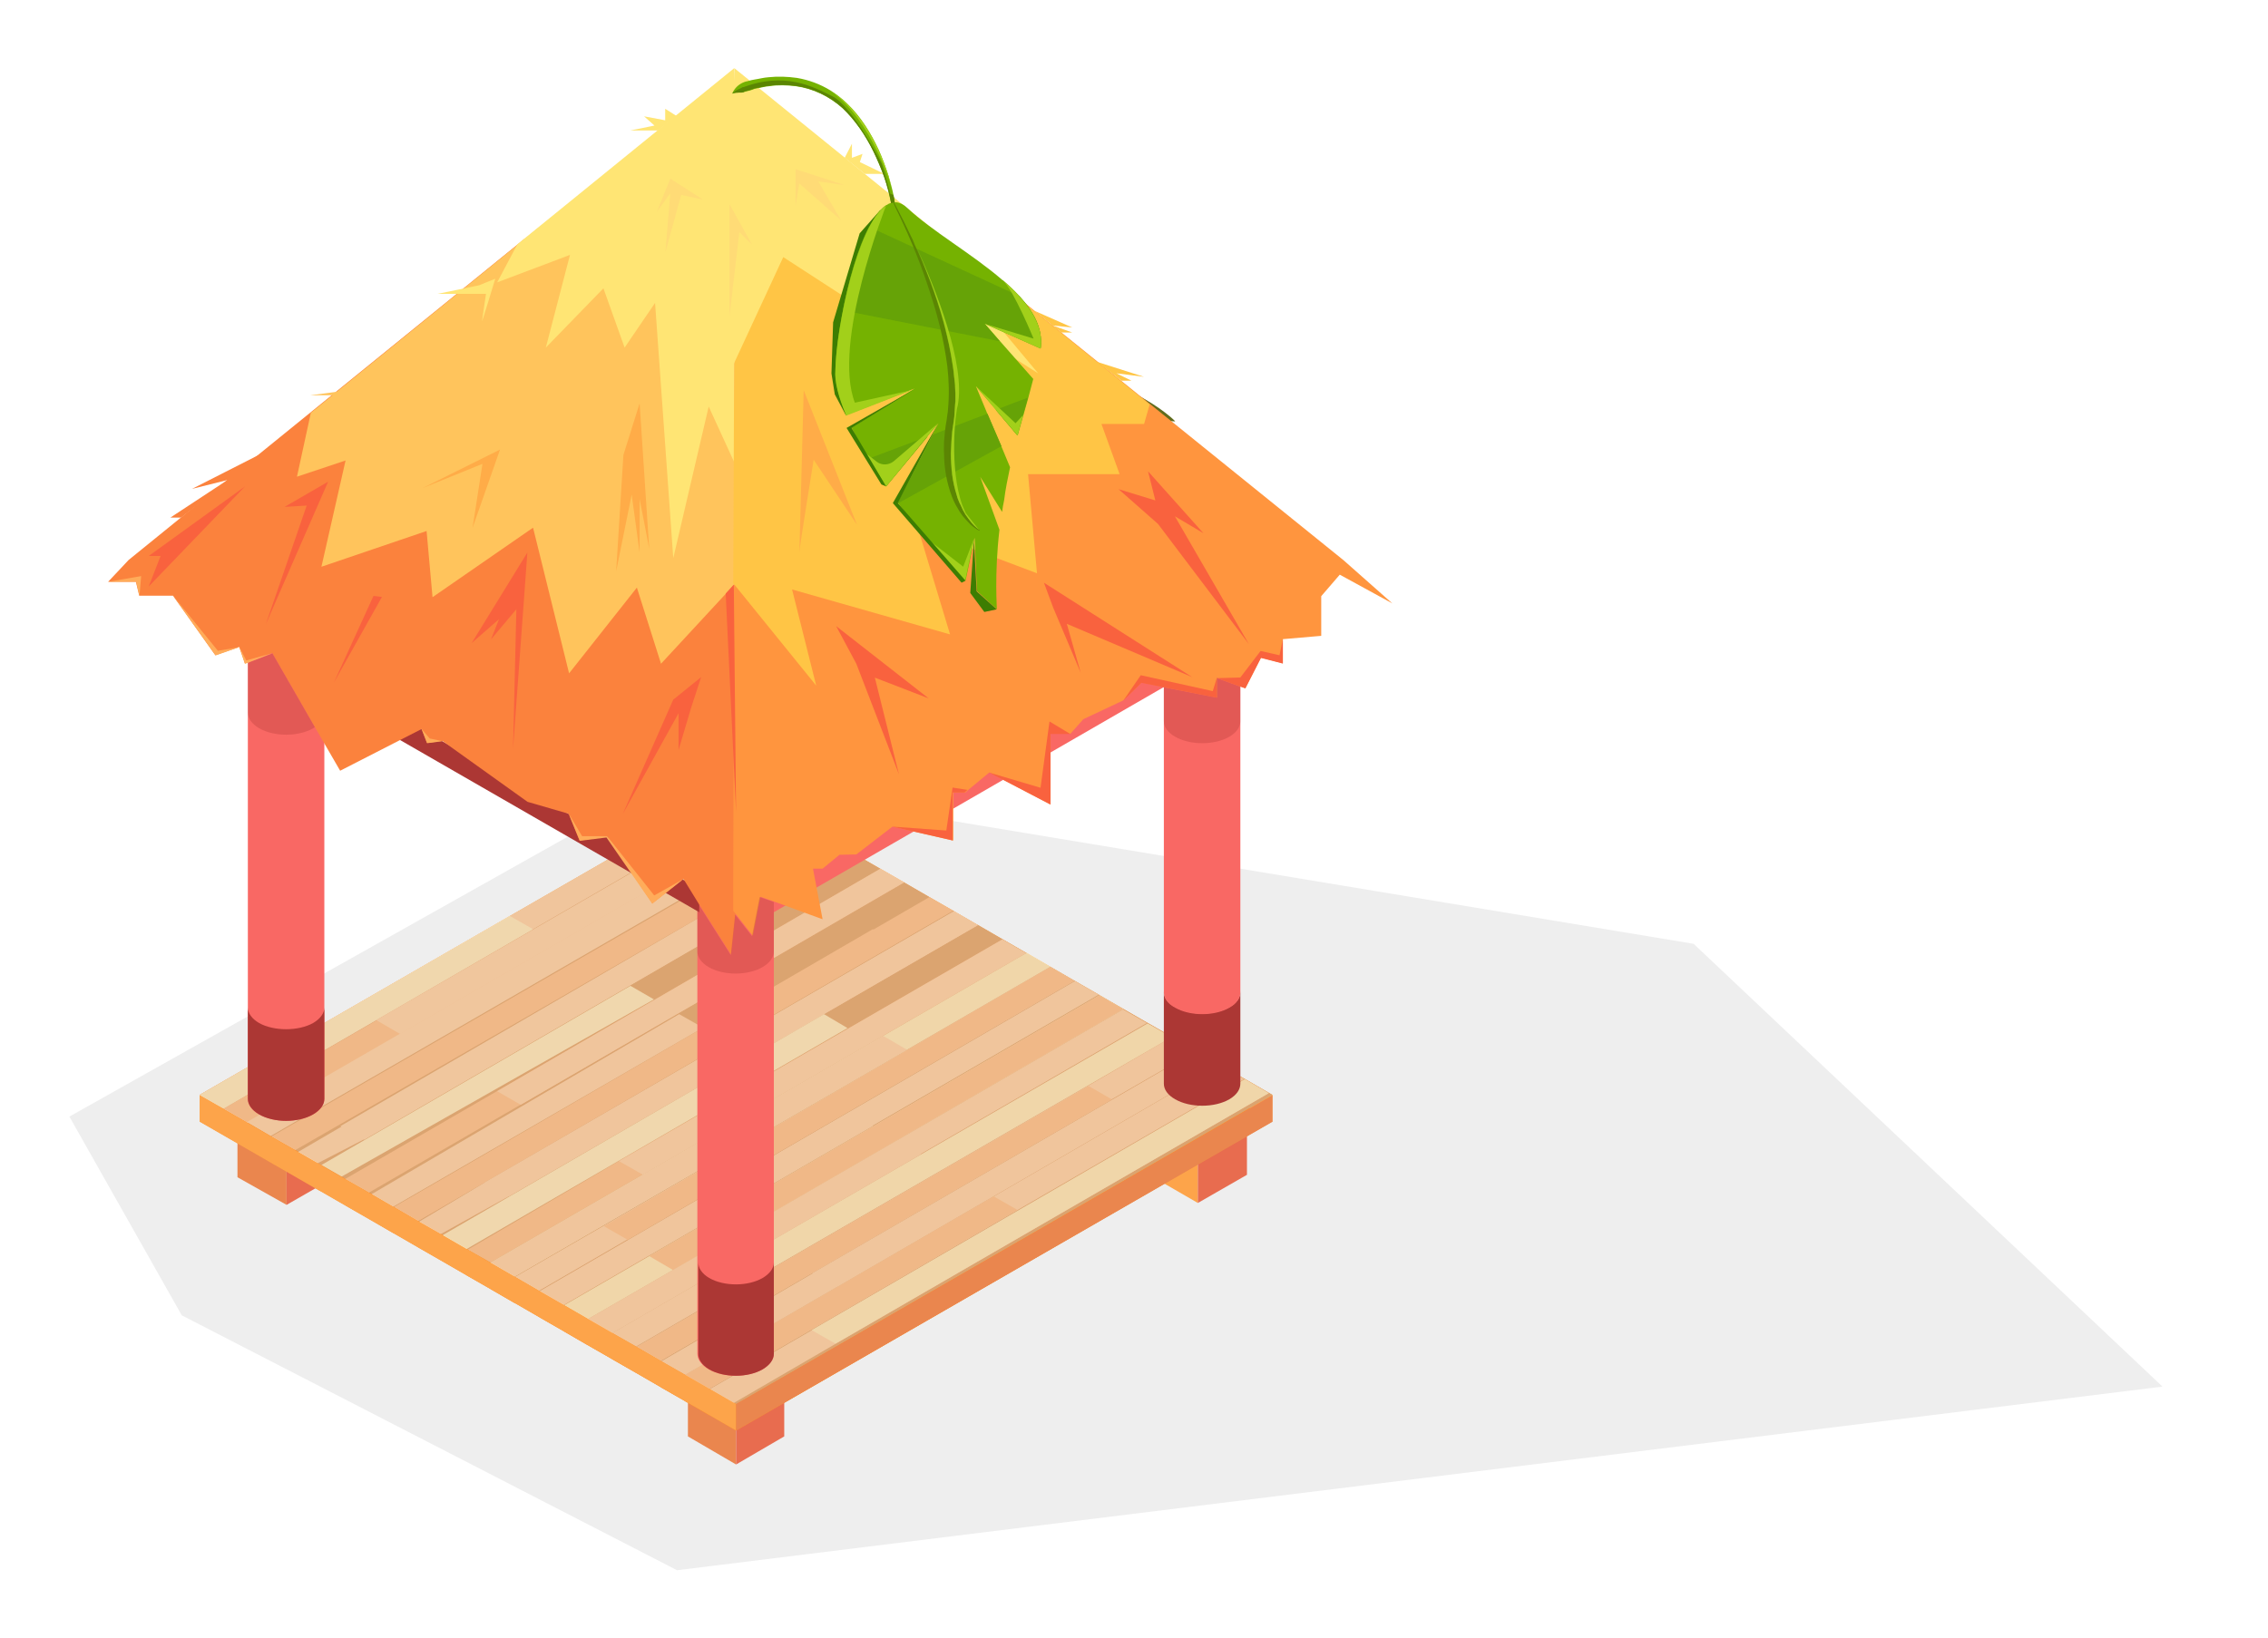 <svg width="1896" height="1370" viewBox="0 0 1896 1370" fill="none" xmlns="http://www.w3.org/2000/svg">
<path d="M566.005 1313L151.943 1099.85L58 933.674L566.005 648.291L1415.84 789.206L1807.8 1159.45L566.005 1313Z" fill="black" fill-opacity="0.07"/>
<path d="M166.942 937.629L615.483 1196.16L1063.75 937.629V915.508L615.483 656.975L166.942 915.508V937.629Z" fill="#FDA44A"/>
<path d="M960.353 538.496C958.974 539.88 1020.74 518.571 1026.53 446.618C1029.56 374.664 972.485 351.971 973.863 353.078C981.032 387.948 982.962 423.371 979.102 458.241L988.477 464.606H978.55C975.242 489.789 969.176 514.419 960.353 538.496Z" fill="#606B1C"/>
<path d="M789.794 393.261C846.961 362.327 913.563 347.413 982.384 352.384C984.327 353.213 930.768 301.287 853.343 313.992C837.803 317.307 826.148 322.555 816.99 328.907L828.645 339.127L808.942 335.536C783.134 360.118 789.794 394.642 789.794 393.261Z" fill="#606B1C"/>
<path d="M615.345 1224.58L575.084 1201.1V1125.11L615.345 1143.63V1224.58Z" fill="#EA864E"/>
<path d="M655.607 1201.1L615.346 1224.58V1143.63L655.607 1125.11V1201.1Z" fill="#E86C4F"/>
<path d="M1001.38 1005.91L961.119 982.634V906.438L1001.38 925.002V1005.91Z" fill="#FDA44A"/>
<path d="M1042.43 982.357L1001.38 1005.91V925.002L1042.43 906.438V982.357Z" fill="#E86C4F"/>
<path d="M239.571 1007.49L198.521 984.397V908.807L239.571 927.223V1007.49Z" fill="#EA864E"/>
<path d="M279.834 984.397L239.572 1007.49V927.223L279.834 908.807V984.397Z" fill="#E86C4F"/>
<path d="M1063.75 937.621L615.483 1196.16L613.269 1195.06L593.346 1183.44H592.793L572.87 1171.83L572.594 1171.55L552.671 1160.22L552.394 1159.94L532.471 1148.33L531.918 1148.05L511.995 1136.71L511.718 1136.44L491.795 1125.1V1124.82H491.242L471.319 1113.21L471.042 1112.93L451.119 1101.59L450.843 1101.32L430.92 1089.7H430.366L410.444 1078.09L410.167 1077.81L390.244 1066.48L389.967 1066.2L370.045 1054.59L369.491 1054.31L349.568 1042.97L349.292 1042.7L329.369 1031.08H328.815L309.169 1019.47H308.893L308.616 1019.19L288.693 1007.86L288.416 1007.58L268.493 995.965H267.94L248.017 984.352L247.74 984.075L227.818 972.738L227.264 972.461L207.341 960.848L207.065 960.571L187.142 949.234L186.865 948.958L166.942 937.621L426.216 788.026L615.483 679.079L634.299 689.863L634.852 690.14L654.775 701.753H655.052L674.975 713.367L675.251 713.644L695.174 724.98L695.728 725.257L715.65 736.871L715.927 737.147L735.85 748.484L736.127 748.761L756.05 760.098L756.603 760.374L776.526 771.988L776.803 772.265L796.726 783.601L797.279 783.878L817.202 795.216L817.478 795.492L837.401 807.105L837.678 807.382H837.955L857.601 818.719L858.154 818.995L878.077 830.609H878.354L898.277 842.223L898.83 842.499L918.753 853.837L919.029 854.113L938.953 865.727H939.229L959.152 877.34L959.705 877.617L979.628 888.954L979.905 889.231L999.828 900.844L1000.1 901.12L1020.03 912.458L1020.58 912.735L1040.5 924.348H1040.78L1060.7 935.962L1063.75 937.621Z" fill="#FC8D29"/>
<path d="M1063.75 915.516L615.483 1174.06L613.269 1172.95L593.346 1161.34H592.793L572.87 1149.72L572.594 1149.45L552.671 1138.11L552.394 1137.83L532.471 1126.22L531.918 1125.94L511.995 1114.61L511.718 1114.33L491.795 1102.99V1102.72H491.242L471.319 1091.1L471.042 1090.83L451.119 1079.49L450.843 1079.21L430.92 1067.6H430.366L410.444 1055.99L410.167 1055.71L390.244 1044.37L389.967 1044.1L370.045 1032.48L369.491 1032.21L349.568 1020.87L349.292 1020.59L329.369 1008.98H328.815L309.169 997.365H308.893L308.616 997.088L288.693 985.751L288.416 985.474L268.493 974.138L267.94 973.861L248.017 962.247L247.74 961.97L227.818 950.634L227.264 950.357L207.341 938.743L207.065 938.467L187.142 927.13L186.865 926.853L166.942 915.516L426.216 765.921L615.483 656.975L634.299 667.758L634.852 668.035L654.775 679.649H655.052L674.975 691.262L675.251 691.539L695.174 702.876L695.728 703.153L715.65 714.766L715.927 715.043L735.85 726.38L736.127 726.656L756.05 737.993L756.603 738.27L776.526 749.883L776.803 750.16L796.726 761.497L797.279 761.774L817.202 773.387H817.478L837.401 785.001L837.678 785.277H837.955L857.601 796.615L858.154 796.891L878.077 808.504H878.354L898.277 820.119L898.83 820.395L918.753 831.732L919.029 832.008L938.953 843.622L939.229 843.899L959.152 855.236L959.705 855.512L979.628 866.849L979.905 867.126L999.828 878.74L1000.1 879.016L1020.03 890.353L1020.58 890.63L1040.5 902.244H1040.78L1060.7 913.857L1063.75 915.516Z" fill="#E8B179"/>
<path d="M634.291 667.763L445.581 777.031L186.865 926.963L166.942 915.622L426.212 765.966L615.475 656.975L634.291 667.763Z" fill="#FFD6AA"/>
<path d="M654.816 679.656L334.234 865.159L206.887 938.805L186.678 927.177L314.302 853.53L634.884 668.027L654.816 679.656Z" fill="#FFC892"/>
<path d="M715.603 714.405L304.145 952.793L265.38 972.751L249.044 963.327L695.667 702.763L715.603 714.405Z" fill="#FFD7AB"/>
<path d="M755.865 737.797L435.445 923.576L308.439 997.223L288.517 985.872L415.799 912.224L735.943 726.445L755.865 737.797Z" fill="#FFC892"/>
<path d="M796.916 761.48L750.154 788.613L349.49 1020.91L329.567 1009.28L390.995 973.839L776.994 750.129L796.916 761.48Z" fill="#FFC892"/>
<path d="M817.442 773.589L425.168 1000.42L368.377 1031.96L350.093 1021.72L405.222 988.805L797.495 761.971L817.442 773.589Z" fill="#FFD6AA"/>
<path d="M857.703 796.973L537.255 982.21L410.238 1055.64L391.144 1044.88L517.33 970.892L837.779 785.654H838.055L857.703 796.973Z" fill="#FFC892"/>
<path d="M878.229 808.322L758.286 877.745L430.035 1067.48L410.091 1055.87L738.342 866.128L858.285 796.705L878.229 808.322Z" fill="#FFE9B8"/>
<path d="M897.965 820.165L524.418 1036.46L450.539 1079.33L430.616 1067.71L504.496 1025.11L878.043 808.548L897.965 820.165Z" fill="#FFD6AA"/>
<path d="M918.49 831.741L729.339 941.38L471.052 1091.17L451.142 1079.81L709.428 930.029L898.58 820.389L918.49 831.741Z" fill="#FFD6AA"/>
<path d="M939.016 843.847L562.924 1061.8L491.578 1103.01L471.667 1091.39L543.014 1050.18L919.105 832.229L939.016 843.847Z" fill="#FFE9B8"/>
<path d="M958.752 855.424L769.489 965.064L511.326 1114.85L491.403 1103.5V1103.22L749.566 953.713L938.83 844.072L958.752 855.424Z" fill="#FFD6AA"/>
<path d="M979.278 867.232L602.91 1084.77L531.839 1125.9L511.929 1114.58L582.999 1073.45L959.367 855.913L979.278 867.232Z" fill="#FFD6AA"/>
<path d="M999.803 878.583L929.797 918.965L552.376 1137.74L532.454 1126.13L910.152 907.625L979.88 866.967L999.803 878.583Z" fill="#FFD6AA"/>
<path d="M1020.33 890.16L699.631 1076.22L572.902 1149.59L552.979 1138.23L679.709 1064.59L1000.41 878.808L1020.33 890.16Z" fill="#FFD6AA"/>
<path d="M1040.06 902.267L850.636 1011.79L592.627 1161.43L572.716 1149.81L830.726 1000.46L1020.15 890.65L1040.06 902.267Z" fill="#FFD6AA"/>
<path d="M1060.59 914.108L698.388 1123.76L613.164 1173.27L593.241 1161.65L678.465 1112.42L1040.67 902.491L1060.59 914.108Z" fill="#FFD6AA"/>
<path d="M445.615 776.986L186.867 926.964L166.942 915.619L426.243 765.918L445.615 776.986Z" fill="#FFEABD"/>
<path d="M654.817 679.623L334.485 864.598L314.568 853.003L634.9 668.027L654.817 679.623Z" fill="#FFD7AB"/>
<path d="M658.764 700.154L226.358 949.858L206.414 938.256L638.819 688.553L658.764 700.154Z" fill="#FFD7AB"/>
<path d="M546.663 835.667L285.63 983.803L268.78 974.13L527.051 824.336L546.663 835.667Z" fill="#FFEABD"/>
<path d="M588.503 764.912L246.842 961.699L226.939 950.352L568.6 753.287L588.503 764.912Z" fill="#FFC892"/>
<path d="M715.603 714.415L304.488 953.015L284.568 941.64L695.684 702.763L715.603 714.415Z" fill="#FFD7AB"/>
<path d="M755.866 737.81L435.273 923.805L415.617 912.44L735.933 726.445L755.866 737.81Z" fill="#FFD6AA"/>
<path d="M587.715 859.345L328.632 1009.07L310.621 998.569L567.764 848.02L587.715 859.345Z" fill="#FFD6AA"/>
<path d="M749.55 788.335L349.461 1020.91L329.567 1009.26L390.907 973.783L729.656 776.97L749.55 788.335Z" fill="#FFC892"/>
<path d="M817.441 773.587L425.293 1000.38L405.354 988.766L797.502 761.971L817.441 773.587Z" fill="#FFD6AA"/>
<path d="M708.499 859.664L389.767 1044.59L369.829 1032.95L688.838 848.02L708.499 859.664Z" fill="#FFEABD"/>
<path d="M857.704 796.974L537.372 982.225L517.455 970.906L837.787 785.654H838.064L857.704 796.974Z" fill="#FFD6AA"/>
<path d="M758.234 877.791L430.032 1067.48L410.091 1055.87L738.293 866.177L758.234 877.791Z" fill="#FFD6AA"/>
<path d="M897.965 820.177L524.729 1036.7L504.823 1025.34L878.059 808.548L897.965 820.177Z" fill="#FFC892"/>
<path d="M729.814 941.467L471.086 1091.17L451.142 1079.82L709.869 930.122L729.814 941.467Z" fill="#FFD6AA"/>
<path d="M939.015 843.855L562.642 1061.96L542.716 1050.33L919.089 832.229L939.015 843.855Z" fill="#FFC892"/>
<path d="M770.076 965.148L511.368 1114.85L491.403 1103.5V1103.23L750.111 953.804L770.076 965.148Z" fill="#FFD6AA"/>
<path d="M979.277 867.236L602.889 1084.85L582.978 1073.53L959.365 855.913L979.277 867.236Z" fill="#FFE9B8"/>
<path d="M929.543 919.338L552.364 1137.74L532.454 1126.15L909.91 908.018L929.543 919.338Z" fill="#FFC892"/>
<path d="M1020.33 890.157L699.236 1076.17L679.289 1064.54L1000.38 878.808L1020.33 890.157Z" fill="#FFD6AA"/>
<path d="M850.599 1011.73L592.624 1161.43L572.716 1149.81L830.691 1000.38L850.599 1011.73Z" fill="#FFC892"/>
<path d="M1060.59 914.096L698.421 1123.53L678.5 1112.21L1040.67 902.491L1060.59 914.096Z" fill="#FFE9B8"/>
<path opacity="0.1" d="M166.942 915.516L615.483 1174.06L709.286 1119.86L1063.75 915.516L615.483 656.975L166.942 915.516Z" fill="#672B22"/>
<path d="M1036.91 829.073V906.157C1036.91 910.87 1033.85 915.584 1027.73 919.189C1015.22 926.398 994.924 926.398 982.413 919.189C976.019 915.584 972.961 910.87 972.961 906.157V829.073C972.961 834.064 976.019 838.779 982.413 842.106C994.924 849.315 1015.22 849.315 1027.73 842.106C1033.85 838.779 1036.91 834.064 1036.91 829.073Z" fill="#AC3734"/>
<path d="M1036.91 473.825V829.607C1036.91 834.591 1033.85 839.299 1027.73 842.621C1015.22 849.82 994.924 849.82 982.413 842.621C976.019 839.299 972.961 834.591 972.961 829.607V473.825H1036.91Z" fill="#F96864"/>
<path d="M1027.5 460.992C1040.04 468.091 1040.04 479.559 1027.5 486.658C1015.24 493.757 994.903 493.757 982.365 486.658C969.826 479.559 969.826 468.091 982.365 460.992C994.903 453.893 1015.24 453.893 1027.5 460.992Z" fill="#F96864"/>
<path d="M271.148 487.245V918.851C271.148 923.824 267.826 928.522 261.736 931.838C249.279 939.022 229.072 939.022 216.615 931.838C210.525 928.522 207.203 923.824 207.203 918.851V487.245H271.148Z" fill="#F96864"/>
<path d="M582.978 699.604V1131.98C582.978 1136.68 586.299 1141.38 592.389 1144.98C604.846 1152.17 625.054 1152.17 637.51 1144.98C643.6 1141.38 646.922 1136.68 646.922 1131.98V699.604H582.978Z" fill="#F96864"/>
<path d="M166.942 915.911V938L615.345 1196.16V1174.07L166.942 915.911Z" fill="#FDA44A"/>
<path d="M1063.75 915.911V938L615.346 1196.16V1174.07L1063.75 915.911Z" fill="#EA864E"/>
<path d="M646.923 762.761L972.962 574.49V555.138L646.923 743.408V762.761Z" fill="#F96864"/>
<path d="M584.556 762.76L271.148 582.369V563.031L584.556 743.422V762.76Z" fill="#AC3734"/>
<path d="M615.344 761.214L614.791 764.534L611.193 798.286L583.242 754.298L571.342 734.932L545.329 755.405L507.415 699.244L484.446 702.841L475.313 680.432L440.997 670.473L369.875 619.569L356.868 621.229L352.44 609.61L284.362 644.467L263.053 607.673L227.63 545.98L207.151 553.726L204.66 554.556L199.956 541L180.03 547.917L144.608 498.119H116.38L113.613 486.5H90.366L107.524 468.241L438.23 199.89C438.23 199.89 530.661 215.106 535.089 218.149C539.517 220.915 570.789 253.006 570.789 253.006L613.407 385.246L613.684 386.352L615.068 736.869L615.344 761.214Z" fill="#FB823D"/>
<path d="M1164.01 504.588L1120.02 480.53L1104.53 498.504V531.687L1072.45 534.452V554.639L1054.19 549.938L1041.19 575.378L1037.04 573.996L1017.4 566.806V583.121L973.415 574.549L954.328 570.677L939.114 585.61L905.643 601.372L894.855 613.539H878.257V672.715L866.086 666.355L827.083 645.892L809.379 660.548L806.889 662.76H796.931V702.857L746.032 691.243L715.881 714.47L701.773 714.747L687.665 726.361H679.643L687.665 768.67L647.555 754.014L635.66 749.866L629.298 782.496L615.191 764.522L612.978 761.48V736.592L613.808 385.406L614.084 229.169C614.084 229.169 648.385 205.112 654.747 198.199C661.386 191.285 704.263 189.626 704.263 189.626L843.956 242.995L1123.07 468.363L1164.01 504.588Z" fill="#FF953E"/>
<path d="M259.865 345.188L248.255 398.611L288.889 385.048L268.71 473.901L356.613 444.007L361.588 499.367L445.621 441.239L475.751 563.031L532.418 491.339L552.597 555.004L615.345 487.187L614.792 378.958C614.792 378.958 589.361 277.649 593.231 269.345C597.101 261.318 564.207 222.842 552.597 215.092C540.987 207.064 451.149 189.626 451.149 189.626L259.865 345.188Z" fill="#FFC45C"/>
<path d="M613.767 57L432.499 204.278L415.617 236.114L476.501 213.137L456.299 290.651L504.452 241.097L522.164 290.651L547.625 253.278L562.846 466.72L592.457 339.928L613.767 386.437V57Z" fill="#FFE574"/>
<path d="M612.978 487.656L682.33 573.294L662.16 492.904L794.233 530.475L767.432 441.798L866.901 479.368L859.441 396.493H935.977L920.781 354.503H956.424L961.121 338.204L843.692 243.173L733.446 157.259L676.251 190.686L614.083 215.272L612.978 487.656Z" fill="#FFC545"/>
<path d="M613.919 57L843.389 242.981L796.446 226.628L867.966 312.274L715.537 214.987L754.749 279.845L654.787 214.987L605.082 322.252L613.919 57Z" fill="#FFE574"/>
<path d="M646.923 1055.64V1132.04C646.923 1136.72 643.628 1141.41 637.587 1145C625.23 1152.17 605.186 1152.17 592.829 1145C586.788 1141.41 583.768 1136.72 583.768 1132.04V1055.64C583.768 1060.33 586.788 1065.02 592.829 1068.6C605.186 1075.77 625.23 1075.77 637.587 1068.6C643.628 1065.02 646.923 1060.33 646.923 1055.64Z" fill="#AC3734"/>
<path opacity="0.3" d="M646.922 754.29V795.625C646.922 800.341 643.6 805.057 637.51 808.664C625.054 815.877 604.846 815.877 592.389 808.664C586.299 805.057 582.978 800.341 582.978 795.625V754.567L610.936 798.677L614.535 764.832L628.652 782.864L635.019 750.129L646.922 754.29Z" fill="#AC3734"/>
<path d="M271.148 842.493V918.886C271.148 923.575 267.826 928.263 261.736 931.848C249.279 939.019 229.072 939.019 216.615 931.848C210.525 928.263 207.203 923.575 207.203 918.886V842.493C207.203 847.182 210.525 851.87 216.615 855.455C229.072 862.35 249.279 862.35 261.736 855.455C267.826 851.87 271.148 847.182 271.148 842.493Z" fill="#AC3734"/>
<path opacity="0.3" d="M263.253 608.123C262.698 608.307 262.236 608.584 261.866 608.952C249.38 616.143 229.124 616.143 216.637 608.952C210.533 605.357 207.203 600.656 207.203 595.955V554.196L227.736 546.453L263.253 608.123Z" fill="#AC3734"/>
<path d="M90.366 486.496L117.997 481.719L116.601 498.297L113.81 486.496H90.366Z" fill="#FFAC5A"/>
<path d="M144.839 498.298L182.14 544.164L200.1 541.125L180.206 548.033L144.839 498.298Z" fill="#FFAC5A"/>
<path d="M200.1 540.927L205.902 552.237L227.73 546.147L204.797 555.137L200.1 540.927Z" fill="#FFAC5A"/>
<path d="M352.461 609.608L359.245 617.502L369.829 619.758L357.074 621.45L352.461 609.608Z" fill="#FFAC5A"/>
<path d="M475.614 680.658L486.625 699.2H507.547L546.912 748.737L571.137 735.176L545.26 755.655L506.996 700.307L484.698 703.074L475.614 680.658Z" fill="#FFAC5A"/>
<path d="M312.233 498.298L279.044 570.926L319.305 499.126L312.233 498.298Z" fill="#F9623E"/>
<path d="M562.813 585.037L520.611 680.658L567.255 596.401V627.166L577.806 591.689L586.135 566.189L562.813 585.037Z" fill="#F9623E"/>
<path d="M204.836 406.722L124.313 464.91H134.241L124.313 490.402L204.836 406.722Z" fill="#F9623E"/>
<path d="M237.891 423.844L274.307 402.774L222.204 521.98L256.379 422.734L237.891 423.844Z" fill="#F9623E"/>
<path d="M394.302 537.705L440.879 461.982L428.886 626.186L431.675 509.413L410.478 534.654L417.172 517.734L394.302 537.705Z" fill="#F9623E"/>
<path d="M606.661 496.302L615.345 679.079L613.445 488.824L606.661 496.302Z" fill="#F9623E"/>
<path d="M715.88 555.027L751.523 647.501L731.353 566.621L776.391 584.011L699.025 523.559L715.88 555.027Z" fill="#F9623E"/>
<path d="M880.465 508.15L903.479 562.614L891.833 521.628L996.643 566.189L872.701 487.245L880.465 508.15Z" fill="#F9623E"/>
<path d="M968.056 438.096L1044.01 538.559L982.194 431.731L1006.03 445.845L959.74 394.092L965.838 418.447L935.068 409.036L968.056 438.096Z" fill="#F9623E"/>
<path d="M671.856 326.199C671.856 326.199 668.237 465.501 668.237 461.915C668.237 458.329 680.207 384.403 680.207 384.403L716.393 438.744L671.856 326.199Z" fill="#FFAC48"/>
<path d="M762.971 289.885L823.266 367.25L778.867 302.595L835.599 320.278L762.971 289.885Z" fill="#FFAC48"/>
<path d="M353.251 408.141L417.985 375.935L395.024 441.458L403.323 387.873L353.251 408.141Z" fill="#FFAC48"/>
<path d="M521.166 380.404L515.087 477.772L528.073 413.598L534.705 462.005V417.194L542.717 458.686L534.705 337.252L521.166 380.404Z" fill="#FFAC48"/>
<path d="M400.476 238.549L365.881 245.704H406.288C406.288 245.704 402.966 267.72 402.966 268.545C402.966 269.646 414.037 233.045 414.037 233.045L400.476 238.549Z" fill="#FFE574"/>
<path d="M310.184 323.83L259.308 330.51H295.806L276.727 367.249L307.143 337.19C307.143 337.19 313.779 366.971 313.779 363.074C313.779 359.456 310.184 323.83 310.184 323.83Z" fill="#FFC45C"/>
<path d="M215.801 380.672L160.526 408.791L190.247 401.348L142.471 432.775H151.359L217.468 381.775L215.801 380.672Z" fill="#FB823D"/>
<path d="M864.809 259.887L896.386 273.854L880.043 272.177L896.386 278.044H887.245L864.809 259.887Z" fill="#FFC545"/>
<path d="M916.91 302.516L956.382 315.093L933.311 312.149L945.819 318.304H937.48L916.91 302.516Z" fill="#FFC545"/>
<path d="M706.131 131.963L712.21 120.155V131.963L721.051 128.668L718.841 135.533L739.287 145.417H722.986L706.131 131.963Z" fill="#FFE574"/>
<path d="M550.193 109.102H526.928L547.11 104.976L538.42 97.273L556.08 100.574V90.945L565.61 96.998L550.193 109.102Z" fill="#FFE574"/>
<path d="M560.361 149.364L549.032 177.227L560.361 161.624L556.216 210.941L569.479 163.017L587.715 166.918L560.361 149.364Z" fill="#FFDB76"/>
<path d="M665.08 141.471V172.474L668.152 153.374L703.059 184.1L684.07 151.713L706.131 154.758L665.08 141.471Z" fill="#FFDB76"/>
<path d="M609.819 170.679V264.622L618.057 194.095L628.766 204.688L609.819 170.679Z" fill="#FFDB76"/>
<path opacity="0.3" d="M1036.91 574.186V603.016C1036.91 607.728 1033.85 612.441 1027.73 616.044C1015.22 623.252 994.924 623.252 982.413 616.044C976.019 612.441 972.961 607.728 972.961 603.016V574.74L1017.17 583.334V566.979L1036.91 574.186Z" fill="#AC3734"/>
<path d="M808.758 660.487L806.276 662.697H796.347V702.761L745.603 691.157L791.107 694.472L796.347 658.553L808.758 660.487Z" fill="#F9623E"/>
<path d="M826.916 646.023L869.868 658.705L877.35 603.293L894.808 613.769H878.181V672.764L826.916 646.023Z" fill="#F9623E"/>
<path d="M939.016 585.925L953.652 564.61L1013.86 577.898L1017.17 567.102V583.434L954.205 570.977L939.016 585.925Z" fill="#F9623E"/>
<path d="M1017.17 567.065L1036.89 566.51L1053.83 544.32L1069.65 547.926L1072.43 534.612V554.86L1054.1 550.145L1041.05 575.663L1017.17 567.065Z" fill="#F9623E"/>
<path d="M736.13 175.416L718.656 195.124L696.466 269.515L695.079 312.262L697.853 329.749L707.284 347.514L736.13 175.416Z" fill="#3D7D02"/>
<path d="M762.373 325.721L764.59 324.891L711.939 357.524C715.819 365.82 720.53 374.669 725.795 383.519C730.506 391.262 735.494 399.006 740.759 406.749L775.398 364.714L784.542 353.928C784.265 354.205 782.325 357.8 779.831 363.055C772.626 377.159 758.771 404.537 750.458 420.3C750.642 420.484 750.735 420.577 750.735 420.577C752.582 423.158 754.522 425.739 756.554 428.32C773.18 450.168 792.301 470.632 807.265 485.289L814.747 449.614L816.687 494.138C826.663 503.541 833.313 509.349 833.313 509.349C833.59 509.349 831.096 480.864 835.53 442.977L819.458 398.729L837.747 428.044C838.117 424.909 838.671 421.683 839.41 418.364C840.518 409.238 842.458 399.836 844.398 390.71L836.916 372.734L825.277 345.632L815.855 322.955L832.759 342.867L850.771 364.161C853.819 353.099 856.867 342.59 859.639 332.634C861.116 327.103 862.502 321.849 863.795 316.871L835.807 285.068L823.06 270.411C824.446 270.964 852.988 283.685 869.892 291.152C870.077 290.599 870.169 290.046 870.169 289.493C871.554 274.282 864.072 260.455 852.157 247.457C848.092 243.033 843.566 238.7 838.578 234.46C838.394 234.275 838.209 234.183 838.024 234.183C812.807 212.336 778.723 192.978 758.494 173.896C752.397 168.088 746.301 167.812 740.759 171.683C740.759 171.683 740.666 171.683 740.481 171.683C735.771 175.002 731.06 181.363 726.626 189.659C717.204 207.358 709.723 234.183 704.735 259.349C700.855 278.154 698.638 296.13 698.361 309.128C697.53 317.977 700.855 331.528 707.506 347.015L762.373 325.721Z" fill="#75B201"/>
<path d="M835.77 285.359L823.009 270.652C824.396 271.207 852.97 283.972 869.892 291.464C870.077 290.909 870.17 290.354 870.17 289.799C871.557 274.537 864.066 260.663 852.137 247.621L726.467 189.626C717.035 207.385 709.545 234.301 704.552 259.553L835.77 285.359Z" fill="#66A307"/>
<path d="M832.441 342.763L850.428 364.092C853.472 353.012 856.515 342.487 859.282 332.515C851.811 335.285 842.68 338.608 832.441 342.763Z" fill="#66A307"/>
<path d="M750.34 420.654C750.525 420.839 750.618 420.931 750.618 420.931L837.178 373.055L825.489 345.935C811.851 351.193 795.986 357.004 779.843 363.369C772.606 377.483 758.69 404.88 750.34 420.654Z" fill="#66A307"/>
<path d="M725.867 383.598C730.591 391.306 735.592 399.014 740.871 406.721L775.602 364.881C759.209 370.937 742.26 377.543 725.867 383.598Z" fill="#66A307"/>
<path d="M746.393 168.587C747.129 170.246 747.865 171.906 748.602 173.566C758.543 193.759 767.38 214.506 774.56 235.806C778.703 247.977 782.569 260.149 785.606 272.597C788.368 283.662 790.485 294.911 791.958 306.344C793.339 318.239 793.615 330.411 792.51 342.305C792.51 343.688 792.234 345.072 791.958 346.732L791.406 351.157C790.853 354.2 790.301 357.243 790.025 360.286C789.749 363.329 789.473 366.372 789.197 369.414C789.197 372.734 788.92 375.776 789.197 378.819C789.197 384.905 789.749 391.267 790.853 397.353C791.958 403.438 793.615 409.524 795.824 415.333C796.377 416.808 797.021 418.284 797.757 419.759C798.31 421.142 799.138 422.526 799.967 423.909C801.44 426.675 803.096 429.257 804.937 431.654C806.962 434.052 809.08 436.357 811.289 438.57C813.498 440.506 815.983 442.442 818.745 443.825L819.021 443.549C818.837 443.18 818.561 442.904 818.193 442.719C817.272 441.981 816.444 441.244 815.707 440.506C814.603 439.584 813.498 438.478 812.394 437.187C810.553 434.974 808.804 432.669 807.147 430.271C805.49 427.689 804.109 425.015 803.004 422.249C802.268 420.958 801.623 419.575 801.071 418.099C800.519 416.716 799.966 415.333 799.69 413.95C797.849 408.233 796.561 402.425 795.824 396.523C795.088 390.622 794.72 384.72 794.72 378.819C794.904 372.918 795.272 366.924 795.824 360.839C796.377 357.796 796.653 355.03 797.205 351.987L797.757 347.285C797.757 345.902 798.033 344.242 798.033 342.582L798.31 338.156C798.586 336.496 798.586 334.837 798.586 333.454C798.586 331.794 798.586 330.411 798.586 328.751L798.31 324.048C798.31 322.573 798.218 321.005 798.033 319.346L797.481 314.92C797.205 311.877 796.929 308.834 796.377 305.791C792.787 281.449 785.883 257.659 777.322 234.976C773.272 224.28 768.853 213.676 764.067 203.164C764.067 203.164 764.067 203.073 764.067 202.888C763.698 202.335 763.422 201.689 763.238 200.951C758.267 190.44 753.02 179.928 747.497 169.417C747.129 168.864 746.853 168.495 746.669 168.311L746.393 168.587Z" fill="#5B8503"/>
<path d="M798.765 328.84C798.765 330.502 798.765 331.887 798.765 333.55C798.765 334.935 798.764 336.598 798.491 338.26L798.217 342.694C798.217 344.356 797.943 346.018 797.943 347.404L797.396 352.114C796.849 355.162 796.575 357.932 796.027 360.98C795.48 367.076 795.115 373.079 794.932 378.99C794.932 384.901 795.297 390.812 796.027 396.723C796.757 402.634 798.034 408.452 799.859 414.179C800.133 415.564 800.681 416.949 801.228 418.335C801.775 419.812 802.414 421.198 803.144 422.491C804.239 425.262 805.608 427.94 807.25 430.526C808.893 432.928 810.626 435.237 812.451 437.453C813.546 438.746 814.641 439.855 815.736 440.778C816.466 441.517 817.287 442.256 818.199 442.995C818.564 443.18 818.838 443.457 819.02 443.826L807.25 428.864L804.513 422.491C793.29 391.458 798.765 344.079 800.681 339.091C807.25 304.457 782.615 242.115 764.549 203.047C769.293 213.576 773.673 224.197 777.688 234.911C786.173 257.631 793.016 281.46 796.575 305.842C797.122 308.89 797.396 311.938 797.67 314.986L798.217 319.419C798.4 321.081 798.491 322.651 798.491 324.129L798.765 328.84Z" fill="#A2D01A"/>
<path d="M707.478 347.514L762.18 326.229C761.075 326.505 730.961 333.14 714.661 336.733C695.322 286.699 740.631 172.258 740.631 172.258C740.631 172.258 740.538 172.258 740.354 172.258C717.147 188.014 699.189 271.772 698.361 309.643C697.532 318.765 700.847 332.034 707.478 347.514Z" fill="#A2D01A"/>
<path d="M822.969 270.669C824.357 271.223 852.947 283.978 869.879 291.464C870.064 290.909 870.157 290.354 870.157 289.8C872.1 269.559 857.943 251.537 838.513 234.624C847.395 242.665 864.05 283.146 864.05 283.146L822.969 270.669Z" fill="#A2D01A"/>
<path d="M784.285 353.83L747.153 385.676C743.027 388.999 737.251 389.276 733.125 386.23L723.498 378.753L740.827 406.723L784.285 353.83Z" fill="#A2D01A"/>
<path d="M855.334 347.01L848.986 353.898L815.862 323.041L850.642 364.092L855.334 347.01Z" fill="#A2D01A"/>
<path d="M814.285 450.245L805.209 473.859L771.655 447.773L806.859 485.667L814.285 450.245Z" fill="#A2D01A"/>
<path d="M833.231 509.526L822.879 511.718L811.127 495.828L814.205 451.721L816.443 494.458L833.231 509.526Z" fill="#3D7D02"/>
<path d="M807.18 485.581L803.849 487.246L746.393 420.677L784.419 353.83L750.556 420.677L807.18 485.581Z" fill="#3D7D02"/>
<path d="M740.705 406.722L736.823 405.073L707.71 357.824L764.55 325.409L711.869 357.824L740.705 406.722Z" fill="#3D7D02"/>
<path d="M613.84 75.09C616.044 71.774 619.624 69.286 623.48 68.181L624.857 67.904L627.887 67.075L629.264 66.799L630.641 66.522C634.497 65.969 638.353 64.864 642.484 64.588C650.196 63.758 658.183 64.035 666.171 65.14C676.086 66.799 685.726 70.392 694.264 75.643C699.221 78.775 703.812 82.368 708.035 86.422C719.603 97.478 727.865 111.02 734.475 125.116C737.597 132.117 740.351 139.396 742.738 146.95C743.656 150.267 744.574 153.583 745.492 156.9C746.043 158.927 746.502 160.954 746.87 162.981C747.42 165.192 747.788 167.31 747.971 169.337L744.942 169.891C743.565 162.705 741.637 155.242 739.158 148.056C736.587 140.87 733.649 133.868 730.344 127.051C723.734 113.508 715.196 100.794 704.454 90.568C693.437 80.618 679.666 73.985 665.069 72.05C657.908 71.221 650.471 70.944 643.31 72.05C639.455 72.326 635.874 73.432 632.294 73.985L630.916 74.261L629.539 74.814L627.06 75.643L621.552 77.025C619.073 77.854 616.594 76.749 612.188 78.13C612.555 77.025 613.106 76.012 613.84 75.09Z" fill="#75B201"/>
<path d="M694.29 75.946C729.051 100.561 745.052 155.599 745.604 157.259C744.684 153.94 743.764 150.621 742.845 147.302C740.454 139.743 737.695 132.459 734.568 125.453C727.947 111.347 719.671 97.796 708.084 86.733C703.854 82.676 699.256 79.081 694.29 75.946Z" fill="#A2D01A"/>
<path d="M612.188 78.314C616.62 76.779 619.113 78.007 621.607 77.086C622.992 76.779 622.438 74.937 621.607 72.788C621.607 72.788 613.296 75.858 612.188 78.314Z" fill="#5B8503"/>
<path d="M620.081 73.41L621.186 76.737L626.71 75.351L629.196 74.519L630.577 73.965L631.959 73.688C635.549 73.133 639.14 72.024 643.007 71.747C650.189 70.638 657.647 70.915 664.829 71.747C679.468 73.688 693.279 80.341 704.328 90.322C715.1 100.58 723.663 113.333 730.292 126.917C733.607 133.756 736.554 140.779 739.132 147.987C741.618 155.195 743.551 162.681 744.932 169.889L747.97 169.334C747.786 167.301 747.418 165.176 746.865 162.958L744.379 162.126C744.379 162.126 738.579 140.779 737.198 137.175C735.817 133.571 712.338 88.936 696.041 80.619C679.468 72.302 655.989 59.549 620.081 73.41Z" fill="#5B8503"/>
</svg>
